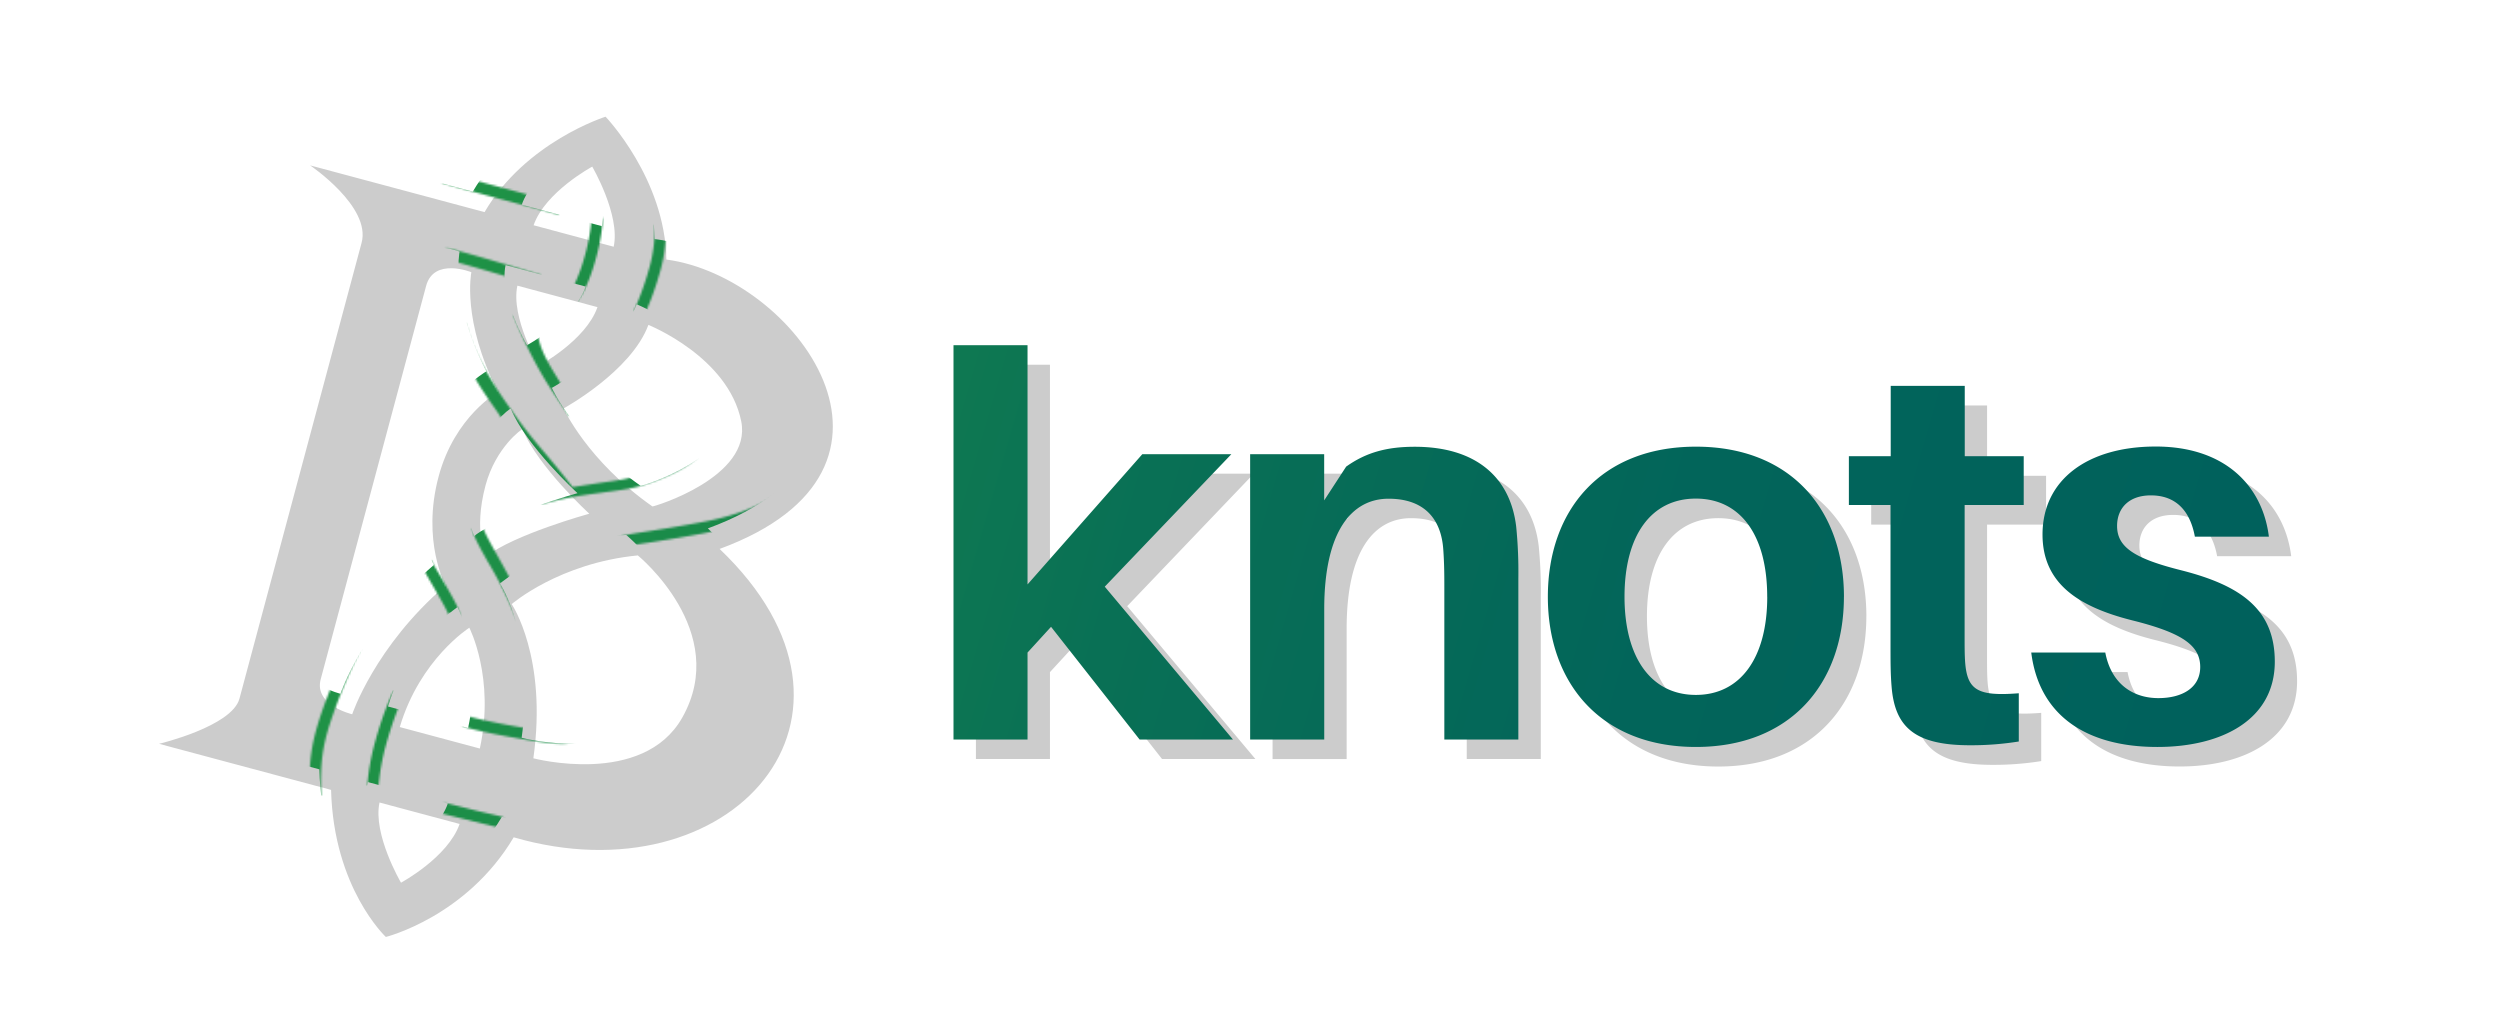 <svg xmlns="http://www.w3.org/2000/svg" xmlns:xlink="http://www.w3.org/1999/xlink" viewBox="0 0 1244 512"><defs><style>.cls-1{fill:#fff;filter:url(#luminosity-invert-noclip);}.cls-2{opacity:0.2;}.cls-3{fill:url(#linear-gradient);}.cls-4{mask:url(#mask);}.cls-5{fill:url(#linear-gradient-2);}</style><linearGradient id="linear-gradient" x1="153.19" y1="114.13" x2="1087.19" y2="384.13" gradientUnits="userSpaceOnUse"><stop offset="0" stop-color="#219644"/><stop offset="0.19" stop-color="#15834d"/><stop offset="0.45" stop-color="#097055"/><stop offset="0.72" stop-color="#02655a"/><stop offset="1" stop-color="#00615c"/></linearGradient><filter id="luminosity-invert-noclip" x="73.31" y="47.85" width="335.26" height="408.16" filterUnits="userSpaceOnUse" color-interpolation-filters="sRGB"><feColorMatrix values="-1 0 0 0 1 0 -1 0 0 1 0 0 -1 0 1 0 0 0 1 0" result="invert"/><feFlood flood-color="#fff" result="bg"/><feBlend in="invert" in2="bg"/></filter><mask id="mask" x="73.31" y="47.85" width="335.26" height="408.16" maskUnits="userSpaceOnUse"><path class="cls-1" d="M256.8,307.84a196.11,196.11,0,0,0-14.19-28.52c-4.21-7.54-7.16-12.85-7.73-16.29l5.56-.48c.5,2.19,3.56,7.67,7.11,14,2.76,4.92,6.19,11.05,9.72,17.91C257.27,294.47,258.14,311.11,256.8,307.84Zm-33.35-2.67,5.14,2.37c1-2.22-.16-4.9-8.42-19.09-2.38-4.08-4.63-7.62-5.51-9.7l-5.23,1.9c.83,2,3.16,6,5.85,10.64,2.87,4.92,7.66,13.16,8,15A2,2,0,0,1,223.45,305.17Zm73.63-178.61c2.86-11.18,2.85-17.85,2.85-18.13l-5.66,0c0,.07,0,6.3-2.67,16.7-4,15.45-8.37,20.78-8.4,20.81l4.25,3.74C287.66,149.47,292.72,143.58,297.08,126.56ZM328.79,134a77.78,77.78,0,0,0,2.63-22.45l-5.65.28a72.46,72.46,0,0,1-2.42,20.63,156.53,156.53,0,0,1-7.84,22.07l5.11,2.42A158.29,158.29,0,0,0,328.79,134Zm-50.63-27.2,1.45-5.47C257.82,95.57,224.47,86.65,222,85.75L220,91.07c1.83.65,15.55,4.37,29.26,8.05C262.37,102.62,275.44,106.08,278.16,106.81Zm-8.94,30c-.12,0-11.5-3.47-22.78-6.76-6.64-1.94-11.95-3.45-15.79-4.5-8.23-2.25-9.29-2.54-10.53-.42L225,128a2.76,2.76,0,0,1-2.45,1.37c2.64.27,29,8,45,12.86ZM188.37,391.1a115.23,115.23,0,0,1,3.57-20c4.41-16,8.8-24.61,8.85-24.7l-5-2.59c-.19.37-4.69,9.19-9.27,25.79a118.29,118.29,0,0,0-3.76,21.15Zm-28.56,4.71c-.66-15.91.91-24.44,4-34.62a269,269,0,0,1,15.71-38.11l-5-2.6c-2.79,5.37-11.13,22.86-16.09,39-3.24,10.53-5,19.88-4.29,36.52Zm90.88,16.64,0-4.66c0-.05.48-1-.93-1.4-2.94-.8-8.81-2-14.1-3.35-5.59-1.43-10-2.52-12.64-3.18a6.24,6.24,0,0,0-3,0c-1.21.73-1.12,4.74-1.12,4.74Zm-12.08-48.81c4.28,1,9.39,2,13.32,2.72l1.48.27c25.58,4.63,33.35,4.57,34.64-.28l-5.46-1.46a1.54,1.54,0,0,1,.61-.9c-1.46.78-7.65.9-28.78-2.93l-1.49-.27c-8.33-1.5-18.29-3.79-19.56-4.33,0,0-1.22-.21-.78.55l-3,3.33c.48.82.7,1.21,3.88,2.06C234.68,362.73,236.33,363.12,238.61,363.64ZM284.25,198.5c-.06-.07-5.51-7.71-10.71-16.77-5.49-9.54-5.73-14.67-5.77-14.75l-12.55-10.82a209.84,209.84,0,0,0,13.41,28.39c5.21,9.4,14.61,22.45,14.84,22.77Zm.91,44.17c-15.09-19.46-19.25-22.13-30.92-39A205.52,205.52,0,0,1,242,184.85c-8.83-15.13-10-23.7-10-23.78l-2.81-.22,2.81.25-5.63-.51c1.15,18.83,18.35,39.82,22.31,46.23,9.45,15.31,16.23,25.68,28.57,35.24Zm14,2.52c5.16-.78,14.15-1.66,19.81-3.46C342.2,234.35,347.52,227,347.52,227L315.6,237.06c-2.33,1-7,1.85-14.16,2.82-5.57.75-32.61,5.05-32.88,5.11,0,0-.27,6.25,1.09,5.87C282.64,247.15,293.63,246,299.16,245.19ZM322.93,270c5.1-.8,11.46-1.79,19.17-3.17l2.24-.4c12.22-2.16,29-5.11,46-16l-3-4.76c-16.14,10.3-31.58,13-44,15.22l-2.26.4c-7.64,1.37-14,2.36-19.05,3.15-11.28,1.76-14,2.24-15.41,3.87l4.27,3.7a1.35,1.35,0,0,1-.4.35C311.57,271.72,317.09,270.86,322.93,270Z"/></mask><linearGradient id="linear-gradient-2" x1="123.18" y1="217.93" x2="1057.18" y2="487.93" gradientUnits="userSpaceOnUse"><stop offset="0" stop-color="#219644"/><stop offset="0.49" stop-color="#127e4f"/><stop offset="1" stop-color="#00615c"/></linearGradient></defs><g id="shape"><path class="cls-2" d="M522.46,334.45v43.24H485.62V181.5h36.84V300.55l57.12-64.86h44.31l-63,65.93,63.8,76.07H578.24l-44-56.05Zm244.23-36.83v80.07H729.85v-75c0-5.88,0-12.55-.53-19.76-1.07-14.94-9.34-25.09-27.23-25.09s-32,15.49-32,55v64.86H633.23v-142h36.83v22.95l11-16.81c10.14-7.21,20.55-9.88,34.16-9.88,30.16,0,47.52,15,50.45,39.77A226.34,226.34,0,0,1,766.69,297.62Zm162,9.07c0,43-26.43,74.74-73.67,74.74s-73.67-31.76-73.67-74.74c0-43.24,26.42-74.74,73.67-74.74S928.71,263.45,928.71,306.69Zm-38.17,0c0-30.7-13.35-48.85-35.5-48.85s-35.5,18.15-35.5,48.85c0,30.43,13.34,48.85,35.5,48.85S890.54,337.12,890.54,306.69Zm98.23,20c0,4.8,0,8.81.26,12.55,1.07,13.88,6.14,17.08,26.7,15.48v24a149.52,149.52,0,0,1-24.29,1.87c-27.5,0-37.37-9.08-39-29.1-.53-6.4-.53-12.54-.53-20.55V261.05H931.11V236.76h20.82v-35h36.84v35h29.36v24.29H988.77Zm151.34-49.91h-36.84c-2.4-13.08-9.61-20.56-21.88-20.56-11,0-16.82,6.41-16.82,15.22,0,10.67,8.81,16.28,32.3,22.15,29.09,7.48,46.18,19.22,46.18,45.38,0,28.56-25.9,42.44-58.46,42.44-34.43,0-58.72-14.95-62.73-47h36.84c2.93,15.48,13.61,22.69,26.42,22.69,11.75,0,20.82-5.07,20.82-15.48,0-11-9.34-17.09-33.9-23.23-26.42-6.67-44.57-18.15-44.57-42.7,0-27.23,22.42-43.78,56.32-43.78S1136.91,250.9,1140.11,276.8Z"/><path class="cls-2" d="M154.32,82.3l86.8,23.25c20.43-35,60.21-47.48,60.21-47.48s29.6,30.83,30.27,71.08c64,8.53,135.33,104,26.48,144,87.59,83.53,5.39,174.8-102.47,143.5C232.17,456.18,192,466.23,192,466.23S166,442,164.74,393.05L79.15,370.12s36.27-8.63,40-22.46l60.79-226.89C184.74,102.81,154.32,82.3,154.32,82.3ZM260,213.59c-.14-.34-13.3,8.93-18.4,27.93-6.22,23.24.25,35.41.25,35.41,13.8-10.94,51.38-21.31,51.38-21.31S267.77,232.35,260,213.59ZM324.64,252c.38.27,49.76-14.55,44.2-42.33-6.44-32.15-46.2-48-46.2-48-8.56,23.2-42.19,41.56-42.19,41.56S292.23,229.28,324.64,252Zm-70,48.62S272.51,327,265.4,377.33c0,0,54.47,14.38,74.07-20.21,24.31-42.9-22.09-80.75-22.09-80.75C278.21,280.17,254.63,300.59,254.63,300.59Zm40.05-217.7s-23.41,12.59-29.17,29.17l39.85,10.68C308.79,107,294.68,82.89,294.68,82.89ZM268.13,182s23.41-12.59,29.17-29.17l-39.85-10.68C254,157.9,268.13,182,268.13,182Zm-68.6,257.23S222.94,426.62,228.7,410l-39.85-10.67C185.42,415.14,199.53,439.21,199.53,439.21Zm34-126.87s-24.53,15.55-34.6,49.43l39.84,10.68C246.41,337.31,233.53,312.34,233.53,312.34Zm-11.79-21s-12.12-22-3.47-54.31c8.07-30.1,29.59-42,29.59-42-18.29-35.41-13.31-59.6-13.31-59.6s-18.67-7.54-22.52,6.85L159.58,338c-3.46,12.93,15.67,17.42,15.67,17.42S186.55,321.53,221.74,291.35Z"/><path class="cls-3" d="M511.3,324.71V368H474.46V171.76H511.3V290.81L568.42,226h44.31l-63,65.93L613.53,368H567.08L523,311.9Zm244.23-36.84V368H718.7v-75c0-5.87,0-12.54-.54-19.75-1.07-14.95-9.34-25.09-27.22-25.09s-32,15.48-32,55V368H622.07V226h36.84v23l10.94-16.81c10.14-7.21,20.55-9.88,34.16-9.88,30.17,0,47.52,14.95,50.45,39.77A226.14,226.14,0,0,1,755.53,287.87Zm162,9.08c0,43-26.42,74.74-73.67,74.74S770.21,339.92,770.21,297c0-43.24,26.43-74.74,73.67-74.74S917.55,253.71,917.55,297Zm-38.17,0c0-30.7-13.34-48.85-35.5-48.85s-35.5,18.15-35.5,48.85c0,30.43,13.35,48.84,35.5,48.84S879.38,327.38,879.38,297Zm98.23,20c0,4.8,0,8.81.26,12.54,1.07,13.88,6.14,17.09,26.7,15.48v24a149.52,149.52,0,0,1-24.29,1.87c-27.5,0-37.37-9.08-39-29.1-.54-6.41-.54-12.54-.54-20.55V251.3H920V227h20.82v-35h36.84v35H1007V251.3H977.61ZM1129,267.05h-36.83c-2.41-13.08-9.61-20.55-21.89-20.55-11,0-16.82,6.41-16.82,15.21,0,10.68,8.81,16.29,32.3,22.16,29.09,7.47,46.18,19.22,46.18,45.38,0,28.56-25.89,42.44-58.46,42.44-34.43,0-58.72-14.95-62.73-47h36.84c2.94,15.48,13.61,22.69,26.43,22.69,11.74,0,20.81-5.08,20.81-15.49,0-10.94-9.34-17.08-33.89-23.22-26.43-6.67-44.58-18.15-44.58-42.7,0-27.23,22.42-43.78,56.32-43.78S1125.75,241.16,1129,267.05Z"/><g class="cls-4"><path class="cls-5" d="M148.48,72.08l86.79,23.26c20.44-35,60.22-47.49,60.22-47.49s29.6,30.83,30.26,71.08c64,8.53,135.33,104,26.48,144,87.6,83.53,5.4,174.8-102.47,143.5C226.32,446,186.12,456,186.12,456s-26-24.27-27.23-73.18L73.31,359.9s36.27-8.62,40-22.46l60.8-226.89C178.89,92.59,148.48,72.08,148.48,72.08ZM254.14,203.37c-.14-.34-13.3,8.93-18.39,27.93-6.23,23.24.24,35.41.24,35.41,13.8-10.94,51.38-21.31,51.38-21.31S261.93,222.13,254.14,203.37Zm64.66,38.38c.37.27,49.76-14.55,44.19-42.33-6.44-32.15-46.2-48-46.2-48C308.23,174.6,274.6,193,274.6,193S286.39,219.06,318.8,241.75Zm-70,48.62s17.89,26.41,10.77,76.74c0,0,54.47,14.39,74.07-20.21,24.31-42.9-22.08-80.75-22.08-80.75C272.36,270,248.78,290.37,248.78,290.37Zm40-217.7s-23.41,12.59-29.17,29.17l39.85,10.68C302.94,96.75,288.83,72.67,288.83,72.67Zm-26.55,99.09s23.41-12.59,29.17-29.17l-39.84-10.68C248.18,147.69,262.28,171.76,262.28,171.76ZM193.68,429s23.41-12.6,29.17-29.18L183,389.15C179.58,404.92,193.68,429,193.68,429Zm34-126.88s-24.53,15.55-34.6,49.43l39.85,10.68C240.56,327.09,227.68,302.12,227.68,302.12Zm-11.79-21s-12.12-22-3.47-54.31c8.07-30.1,29.59-42,29.59-42-18.29-35.41-13.31-59.6-13.31-59.6S210,117.65,206.18,132L153.73,327.78c-3.46,12.93,15.67,17.43,15.67,17.43S180.7,311.31,215.89,281.13Z"/></g></g></svg>